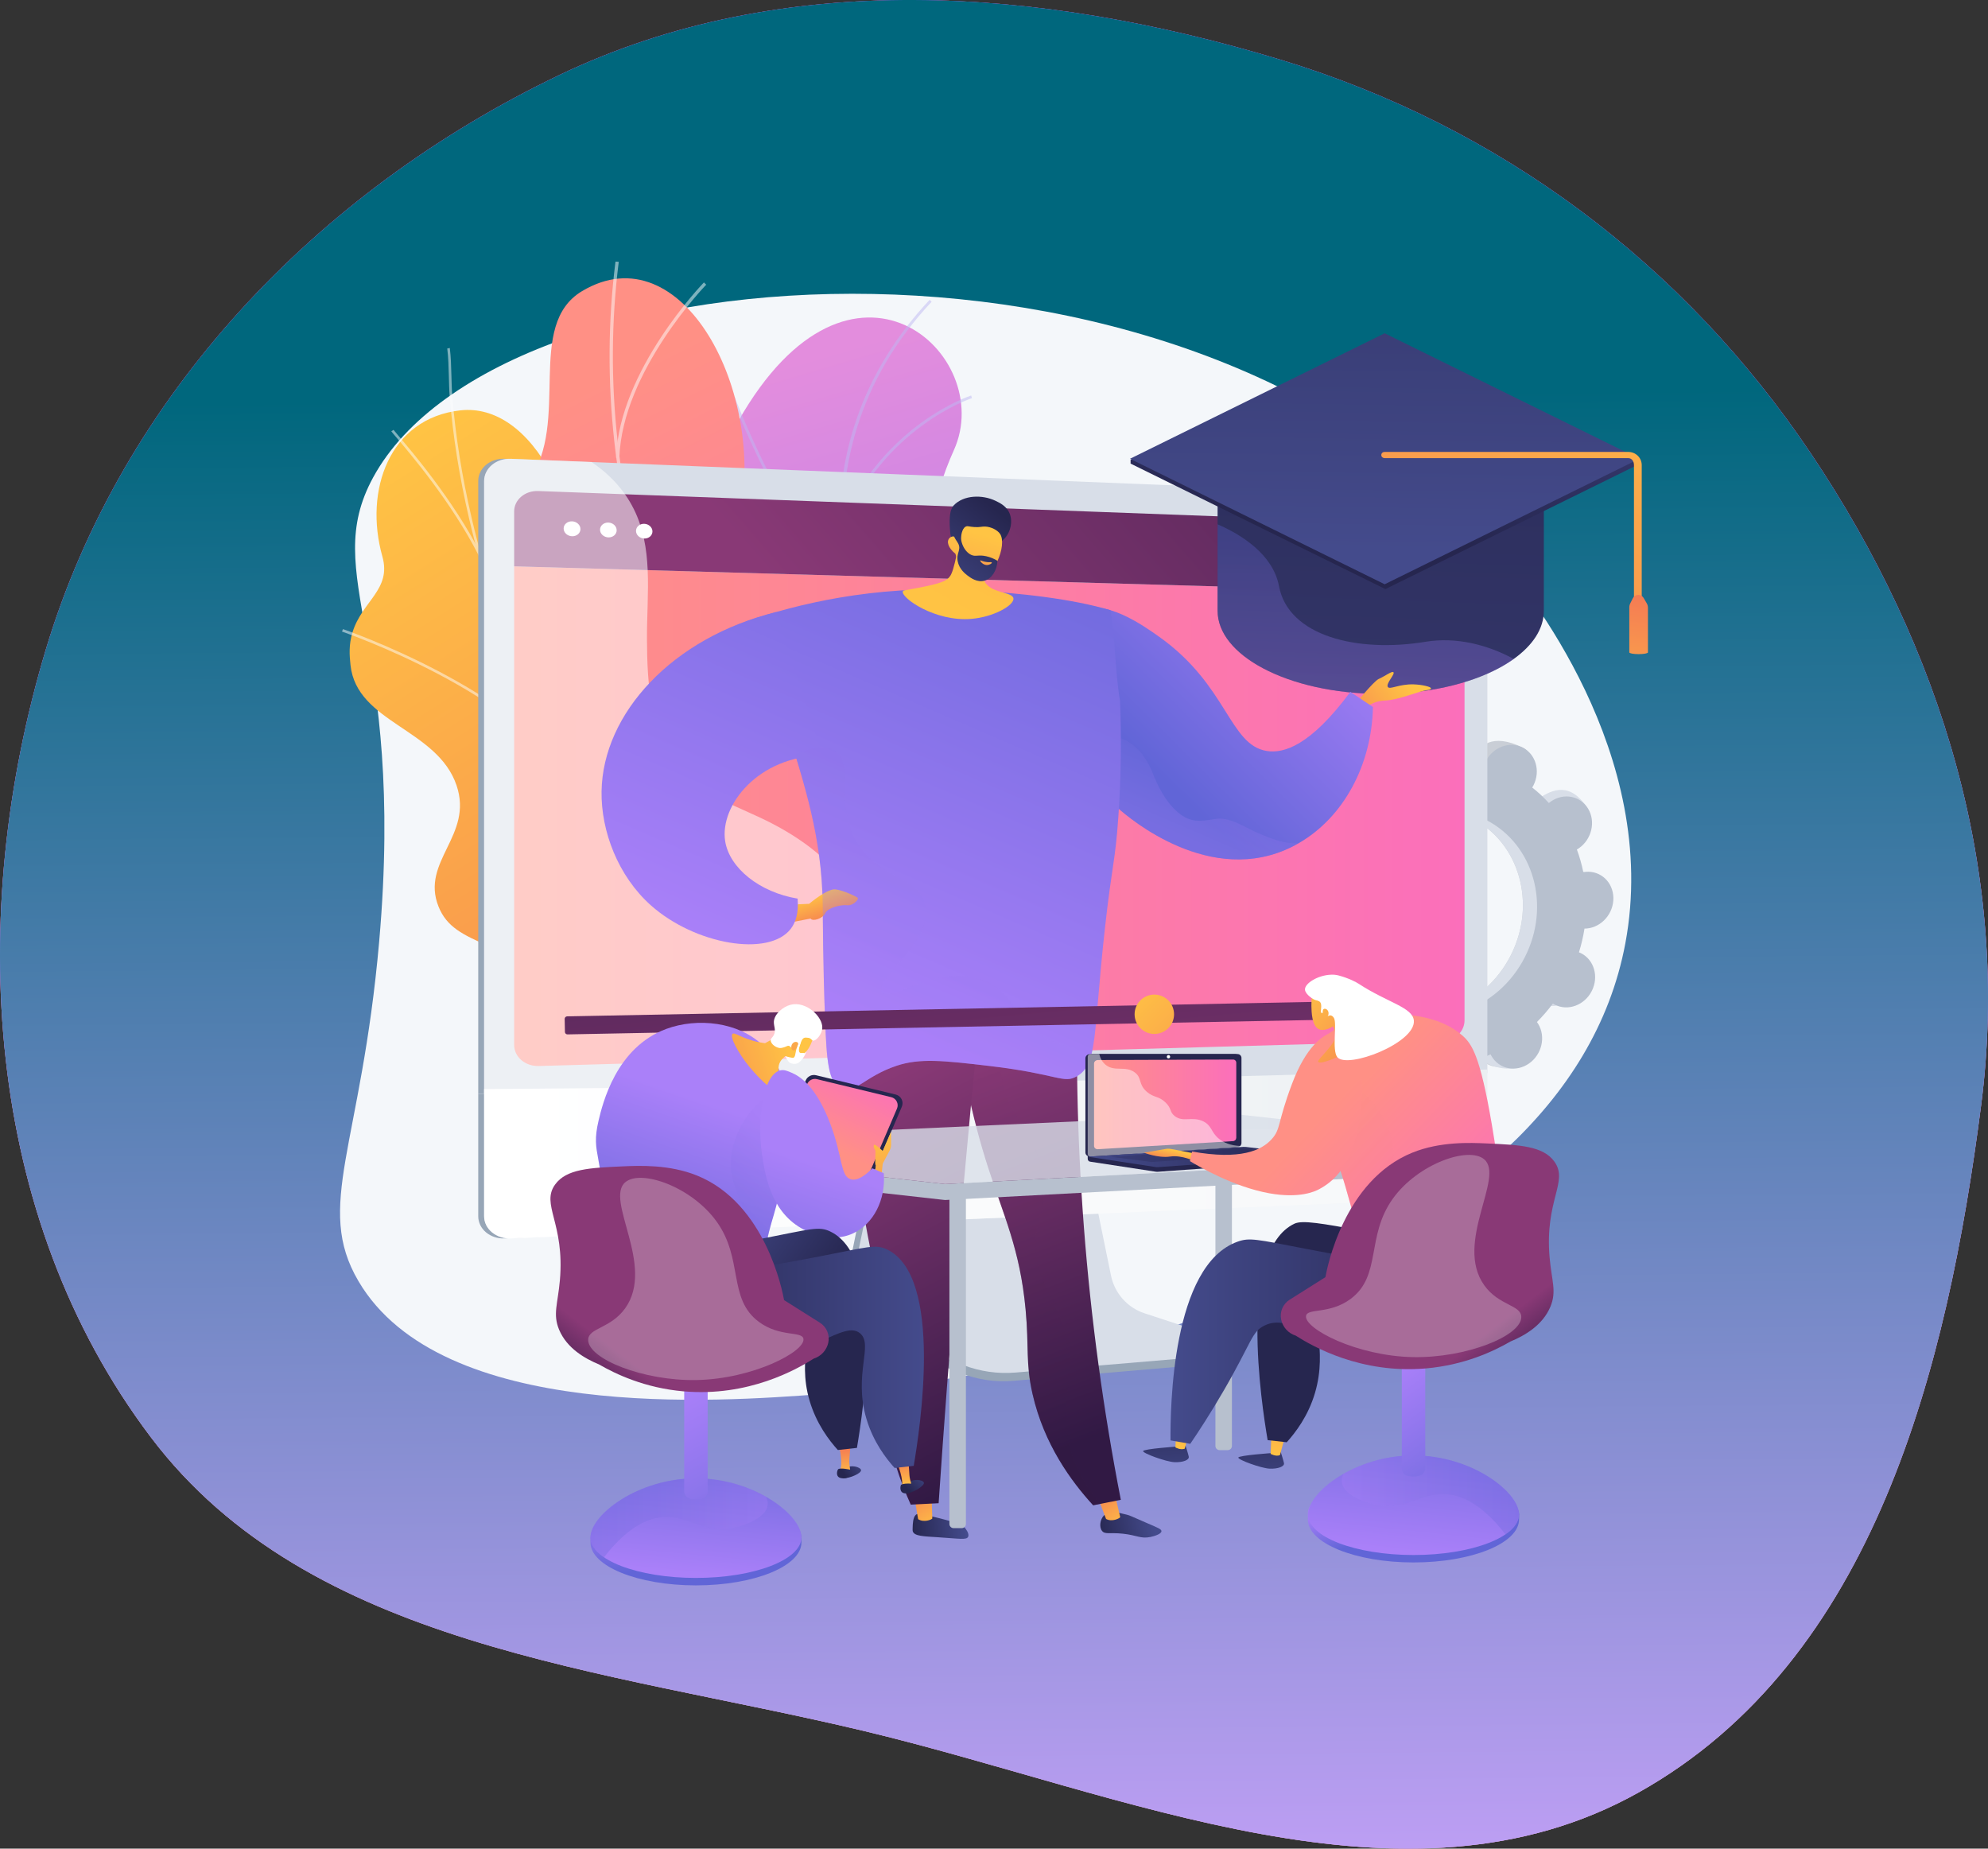 <svg width="228" height="212" viewBox="0 0 228 212" fill="none" xmlns="http://www.w3.org/2000/svg">
<rect x="0" y="0" width="228" height="212" fill="#333333" stroke="none"/>
<defs>
<linearGradient id="paint0_linear_1863_7228" x1="112.728" y1="45.293" x2="114.194" y2="211.998" gradientUnits="userSpaceOnUse">
<stop stop-color="#8344FF"/>
<stop offset="1" stop-color="#BC9EF3"/>
</linearGradient>
<linearGradient id="paint1_linear_1863_7228" x1="112.728" y1="45.293" x2="114.194" y2="211.998" gradientUnits="userSpaceOnUse">
<stop stop-color="#00677D"/>
<stop offset="1" stop-color="#BC9EF3"/>
</linearGradient>
<linearGradient id="paint2_linear_1863_7228" x1="94.649" y1="40.437" x2="120.303" y2="127.334" gradientUnits="userSpaceOnUse">
<stop stop-color="#E38DDD"/>
<stop offset="1" stop-color="#9571F6"/>
</linearGradient>
<linearGradient id="paint3_linear_1863_7228" x1="39.88" y1="52.688" x2="104.757" y2="155.583" gradientUnits="userSpaceOnUse">
<stop stop-color="#FFC444"/>
<stop offset="1" stop-color="#F36F56"/>
</linearGradient>
<linearGradient id="paint4_linear_1863_7228" x1="64.215" y1="45.93" x2="101.228" y2="119.447" gradientUnits="userSpaceOnUse">
<stop stop-color="#FF9085"/>
<stop offset="1" stop-color="#FB6FBB"/>
</linearGradient>
<linearGradient id="paint5_linear_1863_7228" x1="58.968" y1="93.599" x2="167.964" y2="93.599" gradientUnits="userSpaceOnUse">
<stop stop-color="#FF9085"/>
<stop offset="1" stop-color="#FB6FBB"/>
</linearGradient>
<linearGradient id="paint6_linear_1863_7228" x1="176.997" y1="8.028" x2="97.62" y2="76.86" gradientUnits="userSpaceOnUse">
<stop stop-color="#311944"/>
<stop offset="1" stop-color="#893976"/>
</linearGradient>
<linearGradient id="paint7_linear_1863_7228" x1="55.522" y1="132.336" x2="170.582" y2="132.336" gradientUnits="userSpaceOnUse">
<stop stop-color="white"/>
<stop offset="1" stop-color="#EBEFF2"/>
</linearGradient>
<linearGradient id="paint8_linear_1863_7228" x1="154.098" y1="178.433" x2="161.093" y2="-16.39" gradientUnits="userSpaceOnUse">
<stop stop-color="#444B8C"/>
<stop offset="0.85" stop-color="#26264F"/>
</linearGradient>
<linearGradient id="paint9_linear_1863_7228" x1="156.208" y1="79.519" x2="156.882" y2="60.745" gradientUnits="userSpaceOnUse">
<stop stop-color="#AA80F9"/>
<stop offset="1" stop-color="#6165D7"/>
</linearGradient>
<linearGradient id="paint10_linear_1863_7228" x1="161.652" y1="32.359" x2="157.793" y2="61.216" gradientUnits="userSpaceOnUse">
<stop stop-color="#444B8C"/>
<stop offset="1" stop-color="#26264F"/>
</linearGradient>
<linearGradient id="paint11_linear_1863_7228" x1="158.644" y1="63.104" x2="159.761" y2="-9.388" gradientUnits="userSpaceOnUse">
<stop stop-color="#444B8C"/>
<stop offset="1" stop-color="#26264F"/>
</linearGradient>
<linearGradient id="paint12_linear_1863_7228" x1="190.169" y1="33.007" x2="156.23" y2="92.178" gradientUnits="userSpaceOnUse">
<stop stop-color="#FFC444"/>
<stop offset="1" stop-color="#F36F56"/>
</linearGradient>
<linearGradient id="paint13_linear_1863_7228" x1="186.44" y1="86.113" x2="188.659" y2="65.322" gradientUnits="userSpaceOnUse">
<stop stop-color="#FFC444"/>
<stop offset="1" stop-color="#F36F56"/>
</linearGradient>
<linearGradient id="paint14_linear_1863_7228" x1="161.259" y1="78.014" x2="151.589" y2="85.485" gradientUnits="userSpaceOnUse">
<stop stop-color="#FFC444"/>
<stop offset="1" stop-color="#F36F56"/>
</linearGradient>
<linearGradient id="paint15_linear_1863_7228" x1="152.809" y1="67.166" x2="132.167" y2="88.003" gradientUnits="userSpaceOnUse">
<stop stop-color="#AA80F9"/>
<stop offset="1" stop-color="#6165D7"/>
</linearGradient>
<linearGradient id="paint16_linear_1863_7228" x1="135.235" y1="95.831" x2="139.209" y2="86.626" gradientUnits="userSpaceOnUse">
<stop stop-color="#AA80F9"/>
<stop offset="1" stop-color="#6165D7"/>
</linearGradient>
<linearGradient id="paint17_linear_1863_7228" x1="110.817" y1="175.44" x2="104.488" y2="176.011" gradientUnits="userSpaceOnUse">
<stop stop-color="#444B8C"/>
<stop offset="1" stop-color="#26264F"/>
</linearGradient>
<linearGradient id="paint18_linear_1863_7228" x1="107.422" y1="175.385" x2="104.132" y2="169.624" gradientUnits="userSpaceOnUse">
<stop stop-color="#FFC444"/>
<stop offset="1" stop-color="#F36F56"/>
</linearGradient>
<linearGradient id="paint19_linear_1863_7228" x1="132.265" y1="174.577" x2="125.657" y2="175.997" gradientUnits="userSpaceOnUse">
<stop stop-color="#444B8C"/>
<stop offset="1" stop-color="#26264F"/>
</linearGradient>
<linearGradient id="paint20_linear_1863_7228" x1="129.639" y1="175.073" x2="125.815" y2="169.475" gradientUnits="userSpaceOnUse">
<stop stop-color="#FFC444"/>
<stop offset="1" stop-color="#F36F56"/>
</linearGradient>
<linearGradient id="paint21_linear_1863_7228" x1="131.601" y1="162.523" x2="115.269" y2="119.568" gradientUnits="userSpaceOnUse">
<stop stop-color="#311944"/>
<stop offset="1" stop-color="#893976"/>
</linearGradient>
<linearGradient id="paint22_linear_1863_7228" x1="128.743" y1="163.59" x2="112.417" y2="120.649" gradientUnits="userSpaceOnUse">
<stop stop-color="#311944"/>
<stop offset="1" stop-color="#893976"/>
</linearGradient>
<linearGradient id="paint23_linear_1863_7228" x1="121.537" y1="164.52" x2="100.138" y2="124.012" gradientUnits="userSpaceOnUse">
<stop stop-color="#311944"/>
<stop offset="1" stop-color="#893976"/>
</linearGradient>
<linearGradient id="paint24_linear_1863_7228" x1="96.801" y1="116.003" x2="125.121" y2="50.411" gradientUnits="userSpaceOnUse">
<stop stop-color="#AA80F9"/>
<stop offset="1" stop-color="#6165D7"/>
</linearGradient>
<linearGradient id="paint25_linear_1863_7228" x1="106.298" y1="74.865" x2="115.552" y2="57.93" gradientUnits="userSpaceOnUse">
<stop stop-color="#FFC444"/>
<stop offset="0.46" stop-color="#FFC244"/>
<stop offset="0.63" stop-color="#FEBB46"/>
<stop offset="0.75" stop-color="#FCB048"/>
<stop offset="0.84" stop-color="#FA9F4C"/>
<stop offset="0.93" stop-color="#F78951"/>
<stop offset="1" stop-color="#F36F56"/>
</linearGradient>
<linearGradient id="paint26_linear_1863_7228" x1="105.11" y1="68.354" x2="113.668" y2="57.971" gradientUnits="userSpaceOnUse">
<stop stop-color="#444B8C"/>
<stop offset="1" stop-color="#26264F"/>
</linearGradient>
<linearGradient id="paint27_linear_1863_7228" x1="112.16" y1="61.149" x2="107.371" y2="78.903" gradientUnits="userSpaceOnUse">
<stop stop-color="#FFC444"/>
<stop offset="1" stop-color="#F36F56"/>
</linearGradient>
<linearGradient id="paint28_linear_1863_7228" x1="106.306" y1="69.463" x2="114.99" y2="58.927" gradientUnits="userSpaceOnUse">
<stop stop-color="#444B8C"/>
<stop offset="1" stop-color="#26264F"/>
</linearGradient>
<linearGradient id="paint29_linear_1863_7228" x1="113.247" y1="63.731" x2="112.303" y2="65.807" gradientUnits="userSpaceOnUse">
<stop stop-color="#FFC444"/>
<stop offset="1" stop-color="#F36F56"/>
</linearGradient>
<linearGradient id="paint30_linear_1863_7228" x1="93.76" y1="102.446" x2="95.073" y2="106.465" gradientUnits="userSpaceOnUse">
<stop stop-color="#FFC444"/>
<stop offset="1" stop-color="#F36F56"/>
</linearGradient>
<linearGradient id="paint31_linear_1863_7228" x1="75.85" y1="106.425" x2="103.934" y2="41.38" gradientUnits="userSpaceOnUse">
<stop stop-color="#AA80F9"/>
<stop offset="1" stop-color="#6165D7"/>
</linearGradient>
<linearGradient id="paint32_linear_1863_7228" x1="101.942" y1="118.218" x2="130.279" y2="52.587" gradientUnits="userSpaceOnUse">
<stop stop-color="#AA80F9"/>
<stop offset="1" stop-color="#6165D7"/>
</linearGradient>
<linearGradient id="paint33_linear_1863_7228" x1="107.935" y1="75.435" x2="114.291" y2="143.394" gradientUnits="userSpaceOnUse">
<stop stop-color="#311944"/>
<stop offset="1" stop-color="#893976"/>
</linearGradient>
<linearGradient id="paint34_linear_1863_7228" x1="129.106" y1="113.063" x2="148.838" y2="132.703" gradientUnits="userSpaceOnUse">
<stop stop-color="#FFC444"/>
<stop offset="1" stop-color="#F36F56"/>
</linearGradient>
<linearGradient id="paint35_linear_1863_7228" x1="99.405" y1="167.537" x2="96.898" y2="169.207" gradientUnits="userSpaceOnUse">
<stop stop-color="#444B8C"/>
<stop offset="1" stop-color="#26264F"/>
</linearGradient>
<linearGradient id="paint36_linear_1863_7228" x1="96.967" y1="169.455" x2="96.772" y2="165.54" gradientUnits="userSpaceOnUse">
<stop stop-color="#FFC444"/>
<stop offset="1" stop-color="#F36F56"/>
</linearGradient>
<linearGradient id="paint37_linear_1863_7228" x1="99.216" y1="167.255" x2="96.709" y2="168.924" gradientUnits="userSpaceOnUse">
<stop stop-color="#444B8C"/>
<stop offset="1" stop-color="#26264F"/>
</linearGradient>
<linearGradient id="paint38_linear_1863_7228" x1="106.44" y1="168.924" x2="104.193" y2="170.929" gradientUnits="userSpaceOnUse">
<stop stop-color="#444B8C"/>
<stop offset="1" stop-color="#26264F"/>
</linearGradient>
<linearGradient id="paint39_linear_1863_7228" x1="103.836" y1="170.602" x2="103.094" y2="166.766" gradientUnits="userSpaceOnUse">
<stop stop-color="#FFC444"/>
<stop offset="1" stop-color="#F36F56"/>
</linearGradient>
<linearGradient id="paint40_linear_1863_7228" x1="106.213" y1="168.671" x2="103.966" y2="170.675" gradientUnits="userSpaceOnUse">
<stop stop-color="#444B8C"/>
<stop offset="1" stop-color="#26264F"/>
</linearGradient>
<linearGradient id="paint41_linear_1863_7228" x1="95.199" y1="131.549" x2="99.612" y2="122.822" gradientUnits="userSpaceOnUse">
<stop stop-color="#FF9085"/>
<stop offset="1" stop-color="#FB6FBB"/>
</linearGradient>
<linearGradient id="paint42_linear_1863_7228" x1="100.752" y1="129.206" x2="103.89" y2="146.539" gradientUnits="userSpaceOnUse">
<stop stop-color="#FFC444"/>
<stop offset="1" stop-color="#F36F56"/>
</linearGradient>
<linearGradient id="paint43_linear_1863_7228" x1="82.912" y1="127.041" x2="75.663" y2="148.123" gradientUnits="userSpaceOnUse">
<stop stop-color="#AA80F9"/>
<stop offset="1" stop-color="#6165D7"/>
</linearGradient>
<linearGradient id="paint44_linear_1863_7228" x1="91.06" y1="120.582" x2="74.337" y2="126.093" gradientUnits="userSpaceOnUse">
<stop stop-color="#FFC444"/>
<stop offset="1" stop-color="#F36F56"/>
</linearGradient>
<linearGradient id="paint45_linear_1863_7228" x1="94.805" y1="116.111" x2="83.943" y2="127.477" gradientUnits="userSpaceOnUse">
<stop stop-color="#FFC444"/>
<stop offset="1" stop-color="#F36F56"/>
</linearGradient>
<linearGradient id="paint46_linear_1863_7228" x1="94.646" y1="132.513" x2="78.76" y2="147.719" gradientUnits="userSpaceOnUse">
<stop stop-color="#AA80F9"/>
<stop offset="1" stop-color="#6165D7"/>
</linearGradient>
<linearGradient id="paint47_linear_1863_7228" x1="93.647" y1="133.491" x2="86.137" y2="155.335" gradientUnits="userSpaceOnUse">
<stop stop-color="#AA80F9"/>
<stop offset="1" stop-color="#6165D7"/>
</linearGradient>
<linearGradient id="paint48_linear_1863_7228" x1="77.813" y1="144.269" x2="90.844" y2="153.6" gradientUnits="userSpaceOnUse">
<stop stop-color="#444B8C"/>
<stop offset="1" stop-color="#26264F"/>
</linearGradient>
<linearGradient id="paint49_linear_1863_7228" x1="105.963" y1="155.658" x2="73.641" y2="155.658" gradientUnits="userSpaceOnUse">
<stop stop-color="#444B8C"/>
<stop offset="1" stop-color="#26264F"/>
</linearGradient>
<linearGradient id="paint50_linear_1863_7228" x1="78.845" y1="170.559" x2="80.203" y2="179.099" gradientUnits="userSpaceOnUse">
<stop stop-color="#AA80F9"/>
<stop offset="1" stop-color="#6165D7"/>
</linearGradient>
<linearGradient id="paint51_linear_1863_7228" x1="79.412" y1="180.5" x2="81.04" y2="163.566" gradientUnits="userSpaceOnUse">
<stop stop-color="#AA80F9"/>
<stop offset="1" stop-color="#6165D7"/>
</linearGradient>
<linearGradient id="paint52_linear_1863_7228" x1="88.052" y1="174.06" x2="67.717" y2="174.06" gradientUnits="userSpaceOnUse">
<stop stop-color="#AA80F9"/>
<stop offset="1" stop-color="#6165D7"/>
</linearGradient>
<linearGradient id="paint53_linear_1863_7228" x1="77.336" y1="159.86" x2="90.572" y2="183.78" gradientUnits="userSpaceOnUse">
<stop stop-color="#AA80F9"/>
<stop offset="1" stop-color="#6165D7"/>
</linearGradient>
<linearGradient id="paint54_linear_1863_7228" x1="66.46" y1="161.83" x2="71.379" y2="155.406" gradientUnits="userSpaceOnUse">
<stop stop-color="#311944"/>
<stop offset="1" stop-color="#893976"/>
</linearGradient>
<linearGradient id="paint55_linear_1863_7228" x1="125.474" y1="126.648" x2="141.786" y2="126.648" gradientUnits="userSpaceOnUse">
<stop stop-color="#FF9085"/>
<stop offset="1" stop-color="#FB6FBB"/>
</linearGradient>
<linearGradient id="paint56_linear_1863_7228" x1="124.749" y1="132.683" x2="151.312" y2="132.683" gradientUnits="userSpaceOnUse">
<stop stop-color="#444B8C"/>
<stop offset="1" stop-color="#26264F"/>
</linearGradient>
<linearGradient id="paint57_linear_1863_7228" x1="144.138" y1="161.106" x2="145.007" y2="172.191" gradientUnits="userSpaceOnUse">
<stop stop-color="#26264F"/>
<stop offset="1" stop-color="#444B8C"/>
</linearGradient>
<linearGradient id="paint58_linear_1863_7228" x1="146.174" y1="167.232" x2="148.258" y2="154.136" gradientUnits="userSpaceOnUse">
<stop stop-color="#FFC444"/>
<stop offset="1" stop-color="#F36F56"/>
</linearGradient>
<linearGradient id="paint59_linear_1863_7228" x1="133.218" y1="160.364" x2="134.087" y2="171.45" gradientUnits="userSpaceOnUse">
<stop stop-color="#26264F"/>
<stop offset="1" stop-color="#444B8C"/>
</linearGradient>
<linearGradient id="paint60_linear_1863_7228" x1="135.254" y1="166.49" x2="137.338" y2="153.393" gradientUnits="userSpaceOnUse">
<stop stop-color="#FFC444"/>
<stop offset="1" stop-color="#F36F56"/>
</linearGradient>
<linearGradient id="paint61_linear_1863_7228" x1="165.869" y1="137.566" x2="160.899" y2="144.977" gradientUnits="userSpaceOnUse">
<stop stop-color="#444B8C"/>
<stop offset="1" stop-color="#26264F"/>
</linearGradient>
<linearGradient id="paint62_linear_1863_7228" x1="134.242" y1="153.86" x2="170.024" y2="153.86" gradientUnits="userSpaceOnUse">
<stop stop-color="#444B8C"/>
<stop offset="1" stop-color="#26264F"/>
</linearGradient>
<linearGradient id="paint63_linear_1863_7228" x1="153.376" y1="127.072" x2="169.266" y2="142.281" gradientUnits="userSpaceOnUse">
<stop stop-color="#FF9085"/>
<stop offset="1" stop-color="#FB6FBB"/>
</linearGradient>
<linearGradient id="paint64_linear_1863_7228" x1="134.331" y1="131.841" x2="133.97" y2="133.495" gradientUnits="userSpaceOnUse">
<stop stop-color="#FFC444"/>
<stop offset="1" stop-color="#F36F56"/>
</linearGradient>
<linearGradient id="paint65_linear_1863_7228" x1="149.017" y1="131.623" x2="164.903" y2="146.828" gradientUnits="userSpaceOnUse">
<stop stop-color="#FF9085"/>
<stop offset="1" stop-color="#FB6FBB"/>
</linearGradient>
<linearGradient id="paint66_linear_1863_7228" x1="149.733" y1="129.843" x2="167.755" y2="147.093" gradientUnits="userSpaceOnUse">
<stop stop-color="#FF9085"/>
<stop offset="1" stop-color="#FB6FBB"/>
</linearGradient>
<linearGradient id="paint67_linear_1863_7228" x1="148.183" y1="114.222" x2="160.713" y2="124.088" gradientUnits="userSpaceOnUse">
<stop stop-color="#FFC444"/>
<stop offset="1" stop-color="#F36F56"/>
</linearGradient>
<linearGradient id="paint68_linear_1863_7228" x1="148.499" y1="113.501" x2="162.489" y2="124.518" gradientUnits="userSpaceOnUse">
<stop stop-color="#FFC444"/>
<stop offset="1" stop-color="#F36F56"/>
</linearGradient>
<linearGradient id="paint69_linear_1863_7228" x1="159.988" y1="169.187" x2="162.139" y2="174.139" gradientUnits="userSpaceOnUse">
<stop stop-color="#AA80F9"/>
<stop offset="1" stop-color="#6165D7"/>
</linearGradient>
<linearGradient id="paint70_linear_1863_7228" x1="161.646" y1="178.021" x2="163.67" y2="159.136" gradientUnits="userSpaceOnUse">
<stop stop-color="#AA80F9"/>
<stop offset="1" stop-color="#6165D7"/>
</linearGradient>
<linearGradient id="paint71_linear_1863_7228" x1="153.88" y1="171.43" x2="174.215" y2="171.43" gradientUnits="userSpaceOnUse">
<stop stop-color="#AA80F9"/>
<stop offset="1" stop-color="#6165D7"/>
</linearGradient>
<linearGradient id="paint72_linear_1863_7228" x1="159.111" y1="157.611" x2="171.073" y2="174.11" gradientUnits="userSpaceOnUse">
<stop stop-color="#AA80F9"/>
<stop offset="1" stop-color="#6165D7"/>
</linearGradient>
<linearGradient id="paint73_linear_1863_7228" x1="175.473" y1="159.2" x2="170.554" y2="152.776" gradientUnits="userSpaceOnUse">
<stop stop-color="#311944"/>
<stop offset="1" stop-color="#893976"/>
</linearGradient>
<clipPath id="clip0_1863_7228">
<rect width="150" height="151.809" fill="white" transform="translate(39 30)"/>
</clipPath>
</defs>
<path d="M146.763 6.82C172.127 14.492 193.184 30.397 207.689 52.011C222.703 74.384 230.625 100.206 227.216 126.704C223.341 156.822 215.012 190.392 187.935 205.551C161.146 220.548 129.027 205.648 98.999 198.482C69.142 191.358 35.519 188.9 17.318 164.838C-1.918 139.407 -3.84 104.832 5.244 74.536C13.953 45.49 36.22 21.97 64.163 8.599C89.844 -3.689 119.428 -1.448 146.763 6.82Z" fill="#FFA07D"/>
<path d="M146.763 6.82C172.127 14.492 193.184 30.397 207.689 52.011C222.703 74.384 230.625 100.206 227.216 126.704C223.341 156.822 215.012 190.392 187.935 205.551C161.146 220.548 129.027 205.648 98.999 198.482C69.142 191.358 35.519 188.9 17.318 164.838C-1.918 139.407 -3.84 104.832 5.244 74.536C13.953 45.49 36.22 21.97 64.163 8.599C89.844 -3.689 119.428 -1.448 146.763 6.82Z" fill="url(#paint0_linear_1863_7228)"/>
<path d="M146.763 6.82C172.127 14.492 193.184 30.397 207.689 52.011C222.703 74.384 230.625 100.206 227.216 126.704C223.341 156.822 215.012 190.392 187.935 205.551C161.146 220.548 129.027 205.648 98.999 198.482C69.142 191.358 35.519 188.9 17.318 164.838C-1.918 139.407 -3.84 104.832 5.244 74.536C13.953 45.49 36.22 21.97 64.163 8.599C89.844 -3.689 119.428 -1.448 146.763 6.82Z" fill="url(#paint1_linear_1863_7228)"/>
<g clip-path="url(#clip0_1863_7228)">
<path d="M171.969 63.89C138.02 22.654 57.501 27.696 42.79 54.76C36.607 66.135 46.553 73.126 43.485 108C41.421 131.443 36.047 138.303 41.107 146.914C50.625 163.114 82.521 160.741 94.044 159.885C120.652 157.906 179.388 145.559 186.405 108.195C190.498 86.398 174.865 67.409 171.969 63.89Z" fill="#F4F7FA"/>
<path d="M176.697 115.032C178.207 115.797 180.102 115.095 180.933 113.464C181.764 111.833 181.212 109.892 179.702 109.128C179.624 109.088 179.544 109.054 179.464 109.025C179.742 108.134 179.954 107.225 180.098 106.303C180.184 106.303 180.271 106.303 180.359 106.294C182.081 106.139 183.448 104.562 183.412 102.767C183.376 100.973 181.951 99.643 180.229 99.796C180.139 99.804 180.05 99.818 179.962 99.834C179.784 98.95 179.538 98.081 179.225 97.235C179.304 97.189 179.383 97.141 179.46 97.087C180.933 96.058 181.405 94.025 180.512 92.548C179.62 91.071 177.702 90.707 176.23 91.737C176.154 91.789 176.084 91.847 176.013 91.905C175.428 91.26 174.79 90.664 174.105 90.126C174.153 90.046 174.2 89.966 174.244 89.881C175.073 88.251 176.158 86.47 174.636 85.729C171.117 84.015 169.607 85.482 168.777 87.113C168.735 87.197 168.698 87.283 168.662 87.37C167.821 87.135 166.963 86.972 166.095 86.881C166.1 86.79 166.104 86.699 166.102 86.607C166.066 84.813 166.6 83.842 164.871 83.809C161.101 83.736 159.83 85.368 159.866 87.162C159.866 87.256 159.876 87.347 159.885 87.439C159.016 87.686 158.168 88 157.347 88.378C157.308 88.298 157.267 88.219 157.22 88.141C156.328 86.664 154.411 86.301 152.938 87.331C151.466 88.361 150.994 90.393 151.886 91.871C151.932 91.946 151.982 92.017 152.033 92.087C151.373 92.747 150.762 93.454 150.205 94.203C150.131 94.157 150.058 94.113 149.979 94.073C148.47 93.308 146.574 94.01 145.744 95.641C144.914 97.271 145.465 99.213 146.974 99.978C147.052 100.017 147.132 100.05 147.212 100.081C146.935 100.971 146.723 101.881 146.579 102.802C146.492 102.802 146.405 102.802 146.317 102.811C144.595 102.966 143.228 104.543 143.264 106.337C143.3 108.132 144.726 109.462 146.448 109.309C146.538 109.301 146.626 109.287 146.714 109.272C146.893 110.155 147.139 111.024 147.451 111.87C147.372 111.916 147.293 111.964 147.216 112.018C145.743 113.047 145.272 115.08 146.164 116.557C147.057 118.034 150.011 118.719 151.484 117.69C151.56 117.638 150.594 117.256 150.664 117.199C151.25 117.844 151.888 118.439 152.573 118.978C152.525 119.057 152.477 119.138 152.435 119.222C151.604 120.853 152.156 122.794 153.665 123.559C155.175 124.323 157.07 123.622 157.9 121.991C157.944 121.907 157.98 121.821 158.017 121.734C158.857 121.968 159.716 122.132 160.584 122.223C160.578 122.313 160.574 122.404 160.576 122.496C160.612 124.29 162.037 125.621 163.759 125.468C165.482 125.315 166.848 123.736 166.812 121.942C166.812 121.848 166.802 121.756 166.793 121.665C167.662 121.417 168.511 121.103 169.332 120.725C169.371 120.806 169.412 120.885 169.458 120.962C170.35 122.439 172.268 122.802 173.74 121.773C175.213 120.743 175.685 118.71 174.792 117.233C174.747 117.157 174.697 117.086 174.646 117.017C175.306 116.357 175.917 115.65 176.474 114.9C176.545 114.949 176.619 114.993 176.697 115.032ZM157.88 115.271C152.4 112.494 150.399 105.445 153.413 99.525C156.426 93.606 163.311 91.056 168.791 93.832C174.272 96.608 176.272 103.657 173.259 109.577C170.245 115.498 163.361 118.046 157.88 115.271Z" fill="#C9CED6"/>
<path d="M180.359 106.292C182.082 106.138 183.448 104.56 183.412 102.766C183.376 100.972 181.951 99.641 180.229 99.794C180.139 99.802 180.05 99.817 179.963 99.832C179.784 98.948 179.538 98.08 179.225 97.234C179.304 97.187 179.383 97.14 179.46 97.085C180.934 96.056 182.756 93.567 181.717 92.19C179.744 89.574 177.702 90.706 176.229 91.736C176.153 91.787 176.083 91.845 176.013 91.903C175.428 91.258 174.789 90.663 174.104 90.124C174.152 90.044 174.2 89.964 174.243 89.88C174.457 89.467 174.585 89.014 174.618 88.551C174.651 88.087 174.589 87.621 174.436 87.182C173.013 89.681 171.611 92.191 170.23 94.713C174.602 97.909 175.994 104.207 173.261 109.577C170.946 114.128 166.342 116.68 161.847 116.363C161.646 116.882 161.45 117.403 161.235 117.917C160.652 119.311 159.99 120.676 159.326 122.04C159.743 122.119 160.161 122.18 160.581 122.224C160.576 122.315 160.572 122.406 160.574 122.497C160.61 124.292 161.702 125.816 164.823 125.651C166.549 125.56 166.846 123.737 166.81 121.945C166.81 121.852 166.8 121.759 166.791 121.669C167.66 121.421 168.508 121.107 169.329 120.729C169.368 120.809 169.409 120.889 169.456 120.966C170.348 122.443 173.443 123.071 174.917 122.041C176.39 121.011 175.683 118.714 174.791 117.237C174.745 117.161 174.695 117.09 174.644 117.021C175.305 116.361 175.916 115.653 176.473 114.904C176.546 114.95 176.62 114.995 176.698 115.034C178.207 115.799 180.103 115.097 180.934 113.466C181.764 111.835 181.212 109.894 179.703 109.13C179.625 109.09 179.545 109.057 179.465 109.027C179.743 108.136 179.954 107.227 180.098 106.305C180.184 106.302 180.271 106.302 180.359 106.292Z" fill="#D8DEE8"/>
<path d="M178.321 115.216C179.83 115.981 181.726 115.279 182.557 113.648C183.387 112.018 182.836 110.076 181.326 109.312C181.248 109.272 181.168 109.239 181.088 109.209C181.365 108.319 181.577 107.409 181.722 106.488C181.808 106.488 181.895 106.488 181.983 106.478C183.706 106.324 185.072 104.746 185.036 102.952C185 101.158 183.575 99.827 181.853 99.981C181.762 99.989 181.674 100.003 181.587 100.018C181.408 99.135 181.161 98.266 180.849 97.42C180.928 97.374 181.007 97.326 181.084 97.272C182.558 96.243 183.029 94.21 182.136 92.732C181.243 91.254 179.326 90.892 177.854 91.922C177.778 91.974 177.707 92.032 177.637 92.089C177.052 91.444 176.413 90.849 175.728 90.311C175.777 90.231 175.824 90.15 175.867 90.066C176.697 88.435 176.146 86.494 174.636 85.729C173.127 84.964 171.231 85.667 170.401 87.297C170.358 87.382 170.321 87.467 170.285 87.555C169.444 87.32 168.586 87.157 167.718 87.066C167.723 86.975 167.727 86.885 167.725 86.793C167.689 84.998 166.264 83.668 164.542 83.821C162.82 83.975 161.453 85.553 161.489 87.347C161.489 87.441 161.499 87.533 161.508 87.624C160.639 87.871 159.791 88.185 158.97 88.563C158.931 88.483 158.89 88.403 158.844 88.326C157.951 86.849 156.034 86.486 154.561 87.516C153.089 88.546 152.617 90.578 153.509 92.056C153.555 92.132 153.605 92.202 153.656 92.272C152.995 92.932 152.384 93.639 151.828 94.388C151.755 94.342 151.681 94.298 151.602 94.258C150.093 93.493 148.197 94.195 147.366 95.826C146.536 97.457 147.088 99.398 148.597 100.163C148.675 100.202 148.755 100.236 148.835 100.266C148.558 101.156 148.346 102.066 148.202 102.987C148.115 102.987 148.028 102.987 147.94 102.996C146.218 103.151 144.851 104.728 144.887 106.523C144.924 108.317 146.349 109.647 148.071 109.495C148.161 109.486 148.249 109.472 148.337 109.456C148.515 110.34 148.762 111.209 149.074 112.055C148.995 112.101 148.916 112.149 148.839 112.203C147.366 113.232 146.895 115.265 147.787 116.743C148.679 118.22 150.597 118.583 152.069 117.553C152.145 117.502 152.216 117.443 152.286 117.385C152.872 118.031 153.51 118.626 154.195 119.165C154.147 119.244 154.099 119.325 154.056 119.409C153.227 121.039 153.778 122.981 155.287 123.746C156.796 124.51 158.692 123.808 159.522 122.178C159.565 122.093 159.602 122.007 159.638 121.92C160.479 122.155 161.338 122.319 162.206 122.409C162.2 122.5 162.196 122.591 162.198 122.683C162.234 124.477 163.659 125.808 165.381 125.655C167.104 125.502 168.47 123.923 168.434 122.128C168.434 122.035 168.424 121.943 168.415 121.852C169.284 121.604 170.133 121.29 170.953 120.912C170.992 120.992 171.033 121.072 171.08 121.149C171.972 122.626 173.89 122.989 175.362 121.959C176.835 120.929 177.306 118.897 176.414 117.42C176.368 117.344 176.318 117.273 176.268 117.203C176.928 116.543 177.539 115.836 178.096 115.087C178.169 115.132 178.243 115.177 178.321 115.216ZM159.504 115.454C154.024 112.678 152.023 105.629 155.037 99.709C158.051 93.789 164.935 91.241 170.415 94.016C175.895 96.792 177.896 103.842 174.883 109.762C171.87 115.682 164.985 118.23 159.504 115.454Z" fill="#B7C0CE"/>
<path d="M124.563 127.318L136.83 118.465C136.83 118.465 134.588 110.522 128.369 108.26C115.682 103.647 120.618 92.884 122.01 88.068C124.108 80.804 122.703 74.389 114.594 75.421C105.42 76.588 104.311 62.875 109.395 51.632C114.369 40.63 97.635 25.459 84.676 48.286C76.937 61.918 87.621 72.849 91.701 79.648C95.782 86.447 86.629 93.857 95.558 99.316C103.185 103.98 112.011 105.025 111.294 112.531C110.578 120.036 113.893 125.486 124.563 127.318Z" fill="url(#paint2_linear_1863_7228)"/>
<g style="mix-blend-mode:soft-light" opacity="0.5">
<path d="M130.695 124.625L130.915 124.395C130.772 124.258 116.503 110.538 106.467 92.682C97.222 76.231 89.784 52.801 106.85 34.603L106.616 34.385C99.019 42.486 95.563 52.279 96.342 63.491C96.965 72.447 100.279 82.324 106.192 92.843C116.252 110.738 130.552 124.486 130.695 124.625Z" fill="#BEB8F2"/>
<path d="M96.872 68.162L97.105 67.944C89.854 60.18 84.326 45.709 84.271 45.563L83.972 45.676C84.027 45.82 89.578 60.351 96.872 68.162Z" fill="#BEB8F2"/>
<path d="M96.557 60.676C101.347 48.967 111.376 45.691 111.477 45.659L111.381 45.355C111.277 45.387 101.109 48.703 96.264 60.555L96.557 60.676Z" fill="#BEB8F2"/>
<path d="M113.669 103.997C107.736 89.728 122.174 74.759 122.327 74.625L122.132 74.373C121.97 74.49 107.386 89.723 113.374 104.119L113.669 103.997Z" fill="#BEB8F2"/>
<path d="M109.845 98.894L110.06 98.658C102.76 92.014 90.355 92.768 90.231 92.777L90.252 93.095C90.375 93.086 102.647 92.342 109.845 98.894Z" fill="#BEB8F2"/>
<path d="M128.718 122.184C125.655 117.174 129.718 108.525 129.759 108.438L129.471 108.301C129.299 108.662 125.292 117.193 128.446 122.353L128.718 122.184Z" fill="#BEB8F2"/>
<path d="M125.296 118.981L125.519 118.753C122.198 115.505 113.589 115.427 110.76 115.402C110.36 115.399 110.015 115.395 109.953 115.383L109.885 115.692C109.971 115.711 110.201 115.714 110.757 115.719C113.554 115.746 122.067 115.824 125.296 118.981Z" fill="#BEB8F2"/>
</g>
<path d="M98.857 118.236C103.504 118.75 105.899 122.592 107.196 125.642C106.946 126.015 106.898 126.293 106.731 126.723C105.22 130.607 103.745 131.942 101.649 135.535C101.198 136.307 99.182 138.177 98.309 138.887L96.658 140.186C96.658 140.186 86.189 137.702 86.943 131.639C87.696 125.575 78.051 121.958 73.179 119.413C70.187 117.85 69.321 116.179 68.314 115.429C57.655 107.486 52.169 108.663 50.291 103.957C48.221 98.761 54.316 95.841 52.362 90.071C50.156 83.555 40.904 82.903 40.199 76.271C40.078 75.134 39.984 73.963 40.432 72.504C41.539 68.906 44.921 67.615 43.855 63.825C41.712 56.212 44.687 47.954 52.808 47.059C60.822 46.177 67.706 57.801 67.457 75.677C68.733 88.41 70.718 89.856 76.211 92.405C80.058 94.19 91.675 96.489 91.931 103.876C92.186 111.263 93.547 117.647 98.857 118.236Z" fill="url(#paint3_linear_1863_7228)"/>
<g style="mix-blend-mode:soft-light" opacity="0.5">
<path d="M102.994 133.826L102.794 134.058C101.497 132.969 100.204 131.852 98.952 130.74C89.677 122.508 81.569 113.645 74.861 104.397C69.178 96.562 64.416 88.342 60.708 79.965C57.727 73.228 55.407 66.354 53.814 59.531C52.694 54.736 51.943 50.017 51.58 45.505C51.516 44.719 51.496 43.909 51.477 43.123C51.45 42.078 51.425 40.997 51.294 39.967L51.587 39.908C51.718 40.953 51.745 42.041 51.772 43.093C51.791 43.873 51.812 44.681 51.875 45.46C52.236 49.958 52.986 54.663 54.103 59.445C55.691 66.249 58.006 73.106 60.981 79.827C64.681 88.187 69.433 96.391 75.106 104.211C81.802 113.443 89.894 122.291 99.157 130.512C100.408 131.625 101.698 132.738 102.994 133.826Z" fill="#FCFDFE"/>
<path d="M65.928 89.799L65.67 89.964C59.447 79.409 39.424 72.496 39.222 72.427L39.336 72.146C39.538 72.215 59.655 79.16 65.928 89.799Z" fill="#FCFDFE"/>
<path d="M86.045 117.594L85.806 117.786C80.698 111.175 84.474 94.68 84.512 94.514L84.8 94.56C84.762 94.725 81.017 111.089 86.045 117.594Z" fill="#FCFDFE"/>
<path d="M89.287 121.07L89.081 121.298C84.989 117.7 77.314 115.137 67.471 114.079C66.975 114.028 66.975 114.028 66.935 113.991L67.136 113.76L67.036 113.875L67.087 113.734C67.12 113.741 67.307 113.761 67.523 113.786C77.426 114.848 85.154 117.436 89.287 121.07Z" fill="#FCFDFE"/>
<path d="M100.659 131.801L100.401 131.967C97.317 126.788 100.715 117.935 100.749 117.846L101.027 117.934C100.99 118.023 97.646 126.741 100.659 131.801Z" fill="#FCFDFE"/>
<path d="M102.754 134.221C98.11 132.638 92.758 132.377 86.39 133.422L86.364 133.13C92.781 132.077 98.179 132.342 102.868 133.94L102.754 134.221Z" fill="#FCFDFE"/>
<path d="M55.109 63.442L54.843 63.593C51.725 57.508 46.981 51.945 45.422 50.117C45.045 49.675 44.912 49.519 44.876 49.456L45.134 49.295C45.162 49.342 45.377 49.596 45.65 49.916C47.215 51.748 51.976 57.327 55.109 63.442Z" fill="#FCFDFE"/>
<path d="M58.65 74.204L58.358 74.273C57.316 67.825 65.13 56.549 65.463 56.072L65.701 56.226C65.62 56.344 57.627 67.876 58.65 74.204Z" fill="#FCFDFE"/>
</g>
<path d="M114.839 110.539C114.346 111.14 111.455 108.261 105.943 107.456C104.566 107.255 97.131 105.639 93.922 110.364L92.053 113.116C89.433 112.601 87.06 111.633 88.04 108.281C89.561 103.074 82.169 98.445 78.765 98.061C74.551 97.587 64.775 96.277 67.001 88.198C68.859 81.472 71.396 77.438 64.651 72.8C57.906 68.162 56.054 61.523 60.644 55.136C65.474 48.417 60.188 37.303 66.76 33.383C78.21 26.552 87.946 44.93 84.787 59.763C81.628 74.595 90.179 70.171 96.11 73.315C96.895 73.789 97.621 74.354 98.272 74.998C103.357 80.042 100.5 86.847 102.578 94.295C105.414 104.449 115.67 109.528 114.839 110.539Z" fill="url(#paint4_linear_1863_7228)"/>
<g style="mix-blend-mode:soft-light" opacity="0.5">
<path d="M96.906 104.191L96.639 104.476C77.106 85.947 67.125 57.41 70.589 29.998L70.964 30.025C67.514 57.323 77.454 85.743 96.906 104.191Z" fill="#FCFDFE"/>
<path d="M87.167 93.12L86.96 93.449C77.923 87.926 65.751 91.716 65.629 91.755L65.534 91.392C65.655 91.353 77.987 87.51 87.167 93.12Z" fill="#FCFDFE"/>
<path d="M93.411 100.681L93.078 100.879C87.898 91.399 97.79 73.283 97.891 73.101L98.218 73.272C98.119 73.452 88.329 91.381 93.411 100.681Z" fill="#FCFDFE"/>
<path d="M74.995 69.467L74.678 69.693C69.927 62.59 56.782 60.874 56.65 60.858L56.717 60.48C56.851 60.496 70.156 62.234 74.995 69.467Z" fill="#FCFDFE"/>
<path d="M71.032 52.483L70.655 52.492C70.995 42.459 80.635 32.488 80.732 32.39L80.993 32.648C80.897 32.747 71.367 42.607 71.032 52.483Z" fill="#FCFDFE"/>
</g>
<path d="M169.782 123.058V59.472C169.782 58.168 168.699 58.018 167.378 57.965L57.881 52.612C56.215 52.545 54.848 53.693 54.848 55.165V125.437L169.782 123.058Z" fill="#97A6B7"/>
<path d="M54.848 125.439V139.473C54.848 140.944 56.215 142.09 57.881 142.019L166.89 136.463C168.209 136.408 169.782 136.232 169.782 134.928V122.65L54.848 125.439Z" fill="#97A6B7"/>
<path d="M131.038 151.476C130.065 151.15 129.196 150.575 128.517 149.806C127.838 149.038 127.375 148.105 127.174 147.101L124.302 132.92L99.733 133.787L96.71 148.559C96.287 150.628 97.981 152.703 99.934 153.466L110.211 157.48C112.121 158.226 114.177 158.524 116.221 158.35L137.942 156.497C138.251 156.469 138.542 156.335 138.764 156.118C138.986 155.901 139.126 155.614 139.16 155.306C139.234 154.666 139.676 153.949 139.073 153.749L131.038 151.476Z" fill="#97A6B7"/>
<path d="M131.282 150.613C130.313 150.296 129.446 149.73 128.768 148.97C128.09 148.211 127.625 147.286 127.421 146.29L124.554 132.289L100.584 133.149L97.562 147.735C97.357 148.725 97.511 149.754 97.995 150.641C98.48 151.528 99.264 152.215 100.208 152.58L110.476 156.543C112.385 157.28 114.438 157.573 116.479 157.401L138.18 155.57C138.488 155.544 138.777 155.413 138.999 155.198C139.22 154.984 139.361 154.7 139.397 154.394C139.432 154.088 139.361 153.78 139.195 153.52C139.029 153.261 138.778 153.067 138.485 152.97L131.282 150.613Z" fill="#D8DEE8"/>
<path d="M170.582 59.471V123.059L102.785 124.462L55.522 125.44V55.166C55.522 53.697 56.918 52.547 58.585 52.614L67.835 52.984L168.144 57.006C169.465 57.059 170.582 58.168 170.582 59.471Z" fill="#D8DEE8"/>
<path d="M58.968 64.946V119.838C58.968 121.208 60.237 122.294 61.785 122.249L165.711 119.301C166.949 119.266 167.964 118.237 167.964 117.015V68.059L58.968 64.946Z" fill="url(#paint5_linear_1863_7228)"/>
<path d="M167.964 68.059V62.44C167.964 61.242 166.972 60.227 165.758 60.181L61.727 56.31C60.212 56.253 58.968 57.305 58.968 58.647V64.946L167.964 68.059Z" fill="url(#paint6_linear_1863_7228)"/>
<path d="M66.572 60.673C66.572 61.144 66.141 61.513 65.609 61.496C65.077 61.479 64.643 61.085 64.643 60.61C64.643 60.135 65.075 59.768 65.609 59.786C66.142 59.804 66.572 60.201 66.572 60.673Z" fill="white"/>
<path d="M70.724 60.809C70.724 61.278 70.298 61.644 69.772 61.627C69.247 61.611 68.817 61.216 68.817 60.746C68.817 60.277 69.246 59.909 69.772 59.927C70.299 59.944 70.724 60.339 70.724 60.809Z" fill="white"/>
<path d="M74.828 60.943C74.828 61.409 74.407 61.774 73.887 61.758C73.368 61.741 72.943 61.349 72.943 60.883C72.943 60.416 73.366 60.051 73.887 60.069C74.408 60.086 74.828 60.477 74.828 60.943Z" fill="white"/>
<path d="M170.582 122.65V134.929C170.582 136.233 169.472 137.345 168.151 137.4L164.164 137.568L58.593 142.018C56.926 142.089 55.522 140.943 55.522 139.472V124.897L102.644 124.478L170.582 122.65Z" fill="url(#paint7_linear_1863_7228)"/>
<g style="mix-blend-mode:soft-light" opacity="0.54">
<path d="M164.148 137.569L58.587 142.019C56.92 142.09 55.524 140.944 55.524 139.472V55.166C55.524 53.697 56.92 52.547 58.587 52.614L67.838 52.984C69.257 53.933 70.527 55.104 71.542 56.496C71.588 56.558 71.635 56.62 71.676 56.681C72.429 57.748 73.017 58.923 73.42 60.164C73.592 60.686 73.735 61.217 73.848 61.755C74.106 62.942 74.229 64.155 74.282 65.384C74.394 67.982 74.189 70.648 74.2 73.275C74.222 78.598 74.556 83.918 78.096 88.204C80.718 91.379 84.989 92.584 88.533 94.43C92.67 96.584 96.299 99.442 98.401 103.687C100.981 108.896 98.556 114.554 100.207 119.935C100.333 120.348 100.483 120.753 100.657 121.148C101.161 122.289 101.83 123.35 102.643 124.297C102.688 124.353 102.735 124.408 102.784 124.462C105.939 128.079 110.987 130.338 115.366 131.432C124.35 133.674 133.667 129.789 142.586 129.484C149.011 129.265 157.897 130.711 162.623 135.532C163.213 136.146 163.726 136.83 164.148 137.569Z" fill="white"/>
</g>
<path d="M177.061 50.938V70.038C177.061 72.102 175.789 74.012 173.6 75.573C173.051 75.963 172.477 76.317 171.882 76.632C168.477 78.445 163.679 79.573 158.364 79.573C153.05 79.573 148.252 78.445 144.844 76.632C141.62 74.92 139.642 72.597 139.642 70.038V50.938H177.061Z" fill="url(#paint8_linear_1863_7228)"/>
<path style="mix-blend-mode:multiply" opacity="0.3" d="M173.615 75.574C173.064 75.964 172.487 76.318 171.89 76.633C168.485 78.445 163.686 79.574 158.369 79.574C153.052 79.574 148.254 78.445 144.846 76.633C141.623 74.921 139.643 72.599 139.643 70.039V60.127C142.316 61.284 145.996 63.551 146.685 67.215C147.764 72.947 155.662 74.888 163.513 73.594C166.972 73.023 170.594 73.92 173.615 75.574Z" fill="url(#paint9_linear_1863_7228)"/>
<path d="M186.89 52.715L158.806 38.879L130.723 52.715H129.665V53.165L158.887 67.556L188.108 53.165V52.715H186.89Z" fill="url(#paint10_linear_1863_7228)"/>
<path d="M158.806 38.22L129.597 52.611L158.806 67.002L188.016 52.611L158.806 38.22Z" fill="url(#paint11_linear_1863_7228)"/>
<path d="M187.842 72.589C187.628 72.589 187.396 72.415 187.396 72.201V53.339C187.396 52.912 187.162 52.537 186.734 52.537H158.807C158.593 52.537 158.419 52.395 158.419 52.181C158.419 51.968 158.593 51.825 158.807 51.825H186.734C187.59 51.825 188.287 52.485 188.287 53.339V72.203C188.287 72.417 188.056 72.589 187.842 72.589Z" fill="url(#paint12_linear_1863_7228)"/>
<path d="M188.848 69.162L188.506 68.576C188.444 68.467 188.353 68.377 188.243 68.314C188.133 68.252 188.009 68.22 187.883 68.222C187.757 68.224 187.634 68.26 187.526 68.326C187.418 68.391 187.331 68.485 187.271 68.596L186.965 69.206C186.892 69.354 186.857 69.518 186.862 69.684V74.815C186.862 74.925 187.342 75.015 187.931 75.015C188.52 75.015 189 74.925 189 74.815V69.668C188.994 69.489 188.941 69.315 188.848 69.162Z" fill="url(#paint13_linear_1863_7228)"/>
<path d="M156.24 81.513C156.24 81.513 157.135 80.408 158.811 80.339C160.487 80.27 162.767 79.227 163.745 79.128C163.981 79.104 164.098 79.033 164.118 78.945C164.159 78.762 163.073 78.508 162.11 78.482C160.4 78.44 159.401 79.124 159.169 78.78C158.911 78.396 160.015 77.328 159.813 77.094C159.658 76.912 158.905 77.506 158.1 77.875C157.529 78.135 155.293 80.898 155.293 80.898L156.24 81.513Z" fill="url(#paint14_linear_1863_7228)"/>
<path d="M157.461 81.078C157.324 87.71 154.101 93.734 148.94 96.7C148.726 96.823 148.509 96.94 148.288 97.054C138.858 101.856 129.409 93.729 128.272 92.718C127.978 92.458 126.569 91.174 125.103 89.04C123.448 86.642 121.719 83.168 121.42 78.883C121.299 77.129 120.928 71.78 123.706 70.16C126.567 68.491 131.12 71.728 132.97 73.043C140.791 78.602 140.979 85.427 145.28 86.12C147.208 86.429 150.27 85.558 154.871 79.342L157.461 81.078Z" fill="url(#paint15_linear_1863_7228)"/>
<path style="mix-blend-mode:multiply" opacity="0.3" d="M148.939 96.7C148.726 96.823 148.508 96.94 148.287 97.054C138.857 101.856 129.409 93.729 128.271 92.718C127.977 92.458 126.569 91.174 125.103 89.04C125.559 86.981 126.179 84.247 126.179 84.247C126.179 84.247 130.226 83.745 132.146 88.53C132.839 90.259 133.677 91.943 135.095 93.156C136.525 94.381 137.632 94.194 139.435 93.914C141.095 93.656 142.828 94.919 144.265 95.527C145.753 96.156 147.297 96.805 148.939 96.7Z" fill="url(#paint16_linear_1863_7228)"/>
<path d="M105.031 173.72C104.703 174.025 104.682 174.755 104.67 175.232C104.664 175.445 104.661 175.551 104.689 175.626C104.888 176.165 105.916 176.181 107.534 176.286C110.092 176.451 110.86 176.627 111.036 176.228C111.201 175.853 110.714 175.271 110.66 175.207C110.366 174.862 110.023 174.746 109.361 174.552C108.138 174.192 107.315 174.002 107.066 173.945C105.508 173.584 105.248 173.522 105.031 173.72Z" fill="url(#paint17_linear_1863_7228)"/>
<path d="M106.824 171.124L106.924 174.134C106.844 174.273 105.961 174.639 105.296 174.215L104.794 171.226L106.824 171.124Z" fill="url(#paint18_linear_1863_7228)"/>
<path d="M126.619 173.776C126.177 174.218 126.037 175.085 126.377 175.543C126.718 176.001 127.265 175.718 128.784 175.882C130.411 176.058 130.816 176.487 131.942 176.258C132.396 176.165 133.203 175.917 133.205 175.589C133.205 175.357 132.81 175.207 131.489 174.639C129.615 173.834 129.625 173.799 129.223 173.699C128.213 173.444 127.201 173.192 126.619 173.776Z" fill="url(#paint19_linear_1863_7228)"/>
<path d="M127.805 171.119L128.476 173.982C128.406 174.127 127.547 174.564 126.853 174.192L125.78 171.382L127.805 171.119Z" fill="url(#paint20_linear_1863_7228)"/>
<path d="M123.722 109.287C122.899 130.306 124.518 151.349 128.546 171.997L125.373 172.623C122.861 169.882 119.736 165.633 118.422 159.868C117.607 156.29 118.032 154.515 117.623 150.159C116.972 143.225 115.119 139.483 113.3 133.801C111.665 128.698 109.807 121.25 109.113 111.424L123.722 109.287Z" fill="url(#paint21_linear_1863_7228)"/>
<path style="mix-blend-mode:multiply" opacity="0.3" d="M122.263 153.281C121.1 148.508 118.858 147.211 118.781 142.727C118.724 139.555 119.829 139.315 119.756 136.278C119.644 131.672 117.031 129.216 115.719 126.3C114.334 123.222 113.804 118.305 117.538 110.19L109.113 111.422C109.807 121.249 111.665 128.696 113.3 133.8C115.119 139.481 116.972 143.223 117.623 150.157C118.032 154.513 117.607 156.288 118.422 159.865C119.736 165.63 122.859 169.88 125.373 172.622L126.18 172.463C123.464 169.061 122.507 166.057 122.263 163.631C121.867 159.683 123.436 158.095 122.263 153.281Z" fill="url(#paint22_linear_1863_7228)"/>
<path d="M113.175 108.556C111.921 120.458 110.774 132.585 109.733 144.936C108.955 154.201 108.261 163.351 107.65 172.387L104.451 172.548C103.14 169.645 102.182 166.597 101.595 163.467C100.708 158.702 101.113 155.942 100.868 151.055C100.593 145.574 99.848 144.33 98.772 137.364C96.592 123.233 95.502 116.171 98.96 112.064C100.084 110.728 103.562 107.426 113.175 108.556Z" fill="url(#paint23_linear_1863_7228)"/>
<path d="M85.613 71.257C91.345 69.29 100.111 67.126 110.854 67.668C117.093 67.983 123.095 68.711 127.355 69.977C127.931 73.305 127.88 77.056 128.457 80.386C128.631 84.781 128.568 89.181 128.268 93.57C127.907 98.9 127.55 98.974 126.717 106.496C125.361 118.753 125.928 121.969 123.536 123.407C121.981 124.342 121.421 123.176 113.495 122.246C108.191 121.623 105.487 121.33 102.805 122.228C99.157 123.45 97.937 125.573 96.433 124.853C94.993 124.162 94.809 121.584 94.635 117.091C94.367 110.162 94.383 105.455 94.358 103.769C94.245 96.037 92.355 90.113 89.935 82.531C88.711 78.694 87.268 74.93 85.613 71.257Z" fill="url(#paint24_linear_1863_7228)"/>
<path d="M110.142 59.987C110.08 61.511 109.87 63.025 109.514 64.508C109.223 65.704 109.043 66.007 108.82 66.248C108.485 66.608 107.991 66.901 105.257 67.422C103.771 67.706 103.583 67.683 103.542 67.834C103.346 68.558 107.219 71.314 111.389 70.973C113.944 70.767 116.329 69.417 116.228 68.624C116.127 67.831 113.571 68.089 112.889 66.613C112.415 65.588 113.077 64.214 113.833 63.09C113.227 61.743 110.748 61.332 110.142 59.987Z" fill="url(#paint25_linear_1863_7228)"/>
<path d="M114.906 62.024C115.732 61.434 116.21 60.081 115.835 58.998C115.513 58.066 114.661 57.663 114.151 57.421C112.676 56.72 110.521 56.736 109.367 57.971C108.685 58.705 108.96 60.799 108.99 61.169C109.023 61.587 109.26 61.807 109.427 62.17C109.657 62.675 110.016 63.474 110.592 64.804C110.798 64.464 111.033 64.142 111.294 63.841C111.411 63.707 111.874 63.188 112.439 62.818C113.571 62.076 114.126 62.583 114.906 62.024Z" fill="url(#paint26_linear_1863_7228)"/>
<path d="M109.575 63.506C109.575 63.506 110.024 65.564 112.081 66.106C113.923 66.593 115.553 62.496 114.692 61.22C114.404 60.795 113.675 60.413 112.989 60.384C112.584 60.367 112.408 60.483 111.748 60.442C111.139 60.404 111.002 60.288 110.785 60.377C110.514 60.49 110.212 60.892 110.166 62.23C109.94 61.754 109.573 61.477 109.234 61.522C109.115 61.544 109.004 61.6 108.915 61.683C108.509 62.076 108.731 62.828 109.575 63.506Z" fill="url(#paint27_linear_1863_7228)"/>
<path d="M110.787 60.099C110.852 60.196 110.478 60.442 110.302 60.911C109.963 61.82 110.503 63.23 111.391 63.634C111.917 63.872 112.177 63.583 113.108 63.788C113.563 63.89 113.997 64.066 114.394 64.309C114.347 65.416 113.752 66.336 112.945 66.583C112.078 66.85 111.28 66.241 110.946 65.987C110.723 65.816 110.007 65.273 109.836 64.367C109.658 63.423 110.245 63.088 109.918 62.381C109.753 62.023 109.459 61.794 109.306 61.159C109.274 61.022 109.251 60.883 109.239 60.743C109.87 60.39 110.693 59.96 110.787 60.099Z" fill="url(#paint28_linear_1863_7228)"/>
<path d="M113.617 64.463C113.617 64.463 113.159 64.543 112.499 64.276C112.467 64.263 112.428 64.261 112.418 64.276C112.381 64.338 112.716 64.78 113.151 64.798C113.461 64.811 113.77 64.608 113.755 64.525C113.75 64.491 113.684 64.473 113.617 64.463Z" fill="url(#paint29_linear_1863_7228)"/>
<path d="M90.901 103.732L92.801 103.646C92.801 103.646 94.883 101.869 95.831 101.993C96.779 102.118 98.198 102.817 98.371 102.961C98.544 103.106 97.852 103.898 97.16 103.812C96.468 103.725 94.924 104.092 94.648 104.719C94.372 105.346 93.175 105.712 92.971 105.337L90.418 105.829L90.901 103.732Z" fill="url(#paint30_linear_1863_7228)"/>
<path d="M91.476 103.052C91.609 104.667 91.27 105.759 90.702 106.503C88.194 109.8 79.68 108.325 74.629 103.806C70.895 100.465 68.919 95.327 68.992 90.746C69.135 81.808 77.119 73.116 89.027 70.184C90.793 75.668 92.559 81.154 94.327 86.643C86.971 86.683 82.509 92.374 83.17 96.479C83.664 99.537 87.097 102.325 91.476 103.052Z" fill="url(#paint31_linear_1863_7228)"/>
<path style="mix-blend-mode:multiply" opacity="0.3" d="M120.452 119.333C116.554 117.559 116.576 114.007 112.939 112.475C107.754 110.291 102.034 115.119 101.142 113.746C100.213 112.318 107.043 108.07 106.134 103.776C105.412 100.364 100.645 100.908 98.095 96.223C95.677 91.782 98.021 87.727 95.88 86.171C95.113 85.613 93.76 85.382 91.194 86.525C92.983 92.328 94.266 97.444 94.359 103.767C94.383 105.453 94.367 110.16 94.635 117.089C94.809 121.582 94.993 124.16 96.434 124.851C97.937 125.571 99.157 123.447 102.806 122.226C105.488 121.328 108.191 121.621 113.495 122.244C121.419 123.174 121.981 124.34 123.536 123.405C124.549 122.796 125.033 121.864 125.354 120.065C123.762 120.22 122.074 120.071 120.452 119.333Z" fill="url(#paint32_linear_1863_7228)"/>
<path d="M158.578 116.816L65.085 118.623C65.008 118.624 64.934 118.595 64.879 118.542C64.824 118.489 64.792 118.417 64.791 118.34L64.762 116.848C64.76 116.771 64.789 116.698 64.842 116.643C64.895 116.588 64.968 116.556 65.044 116.554L158.539 114.747C158.615 114.746 158.689 114.775 158.744 114.828C158.799 114.881 158.831 114.953 158.833 115.029L158.862 116.522C158.863 116.598 158.834 116.672 158.781 116.727C158.728 116.782 158.655 116.814 158.578 116.816V116.816Z" fill="url(#paint33_linear_1863_7228)"/>
<path d="M133.253 118.4C134.408 117.923 134.956 116.603 134.478 115.451C134 114.3 132.676 113.753 131.522 114.23C130.368 114.707 129.82 116.027 130.298 117.178C130.776 118.33 132.099 118.877 133.253 118.4Z" fill="url(#paint34_linear_1863_7228)"/>
<path d="M140.807 166.298C140.934 166.297 141.056 166.247 141.146 166.157C141.236 166.067 141.286 165.946 141.287 165.819V128.246C141.287 128.125 140.862 128.028 140.34 128.028C139.818 128.028 139.394 128.125 139.394 128.246V165.819C139.394 165.946 139.444 166.068 139.534 166.157C139.624 166.247 139.746 166.298 139.873 166.298H140.807Z" fill="#B7C0CE"/>
<path opacity="0.8" d="M141.682 127.771L74.574 130.814V131.995L108.383 135.785L170.106 132.521V130.878L141.682 127.771Z" fill="#D8DEE8"/>
<path d="M108.383 135.786L74.574 131.995V133.825L108.383 137.616L170.106 134.35V132.52L108.383 135.786Z" fill="#B7C0CE"/>
<path d="M110.298 175.244C110.426 175.244 110.548 175.194 110.638 175.104C110.728 175.014 110.778 174.892 110.778 174.765V137.192C110.778 137.072 110.355 136.974 109.832 136.974C109.309 136.974 108.886 137.072 108.886 137.192V174.765C108.886 174.828 108.898 174.891 108.922 174.949C108.946 175.007 108.981 175.059 109.026 175.104C109.07 175.148 109.123 175.184 109.182 175.208C109.24 175.232 109.302 175.244 109.365 175.244H110.298Z" fill="#B7C0CE"/>
<path d="M98.754 168.585C98.69 168.233 97.55 167.916 96.985 168.386C96.704 168.62 96.511 169.095 96.676 169.309C96.735 169.387 96.493 169.525 96.727 169.527C97.491 169.536 98.818 168.935 98.754 168.585Z" fill="url(#paint35_linear_1863_7228)"/>
<path d="M97.507 168.587L96.324 168.646C96.734 167.902 96.241 165.881 96.241 165.881L97.519 165.918C97.519 165.918 97.487 166.505 97.409 167.377C97.382 167.675 97.432 168.125 97.507 168.587Z" fill="url(#paint36_linear_1863_7228)"/>
<path d="M97.662 168.569C97.662 168.569 96.251 168.245 96.098 168.524C95.945 168.804 95.827 169.554 96.722 169.527C97.618 169.501 97.742 168.806 97.662 168.569Z" fill="url(#paint37_linear_1863_7228)"/>
<path d="M105.956 170.022C105.843 169.682 104.67 169.526 104.177 170.073C103.932 170.345 103.808 170.842 103.998 171.032C104.068 171.101 103.848 171.27 104.077 171.241C104.839 171.138 106.068 170.357 105.956 170.022Z" fill="url(#paint38_linear_1863_7228)"/>
<path d="M104.569 170.347L103.408 170.575C103.706 169.78 102.928 167.85 102.928 167.85L104.197 167.704C104.197 167.704 104.249 168.289 104.3 169.164C104.315 169.463 104.429 169.901 104.569 170.347Z" fill="url(#paint39_linear_1863_7228)"/>
<path d="M104.873 170.156C104.873 170.156 103.428 170.032 103.317 170.33C103.207 170.628 103.193 171.385 104.077 171.237C104.961 171.088 104.985 170.382 104.873 170.156Z" fill="url(#paint40_linear_1863_7228)"/>
<path d="M98.441 138.574L103.429 126.918C103.488 126.781 103.516 126.633 103.511 126.484C103.507 126.335 103.469 126.189 103.403 126.056C103.336 125.923 103.241 125.806 103.124 125.714C103.007 125.621 102.872 125.555 102.727 125.52L93.59 123.306C93.351 123.248 93.1 123.278 92.88 123.389C92.662 123.501 92.49 123.687 92.397 123.914L87.81 135.117C87.756 135.249 87.73 135.39 87.734 135.533C87.738 135.675 87.771 135.815 87.832 135.944C87.894 136.072 87.981 136.187 88.089 136.28C88.197 136.373 88.323 136.443 88.46 136.484L97.196 139.151C97.439 139.225 97.7 139.207 97.93 139.1C98.159 138.994 98.342 138.806 98.441 138.574Z" fill="#26264F"/>
<path d="M98.216 138.015L102.875 127.128C102.93 127 102.956 126.862 102.952 126.723C102.947 126.584 102.913 126.447 102.85 126.323C102.788 126.199 102.699 126.09 102.59 126.003C102.481 125.916 102.354 125.855 102.219 125.822L93.685 123.754C93.462 123.7 93.227 123.727 93.022 123.831C92.818 123.935 92.657 124.109 92.57 124.32L88.288 134.784C88.238 134.907 88.213 135.04 88.217 135.173C88.221 135.306 88.252 135.436 88.309 135.556C88.367 135.677 88.448 135.784 88.549 135.871C88.65 135.957 88.768 136.022 88.895 136.061L97.055 138.553C97.281 138.621 97.525 138.604 97.739 138.505C97.953 138.406 98.123 138.231 98.216 138.015Z" fill="url(#paint41_linear_1863_7228)"/>
<path d="M101.091 134.816L101.241 133.443L102.035 131.935C102.143 131.729 102.199 131.501 102.199 131.269V129.771L101.241 131.98C101.241 131.98 100.613 131.414 100.373 131.293C100.134 131.173 100.164 131.654 100.343 131.831C100.523 132.008 100.254 133.473 100.433 133.622L100.373 134.518L101.091 134.816Z" fill="url(#paint42_linear_1863_7228)"/>
<path d="M87.495 119.89C84.704 117.18 79.98 116.681 76.424 117.99C70.65 120.115 69.108 126.586 68.655 128.481C67.67 132.613 69.391 132.287 69.026 139.976C68.779 145.159 67.818 148.588 70.043 150.725C70.552 151.213 71.12 151.468 72.258 151.979C76.769 154.004 80.814 153.654 83.272 153.412C85.977 153.145 87.343 152.991 88.061 152.038C89.206 150.516 88.027 148.58 87.821 145.231C87.615 141.911 88.572 140.476 89.317 137.109C90.074 133.697 92.134 124.395 87.495 119.89Z" fill="url(#paint43_linear_1863_7228)"/>
<path d="M91.541 121.273C92.477 120.89 92.893 119.96 92.982 119.758C93.351 118.912 93.369 118.755 93.351 118.503L93.313 118.162L93.302 118.127C93.189 117.823 93.003 117.552 92.759 117.338C92.438 117.064 90.659 117.685 88.555 119.187L87.737 119.633C87.573 119.611 87.324 119.574 87.03 119.514C85.06 119.11 84.265 118.33 84.008 118.56C83.65 118.875 84.686 120.803 85.972 122.373C87.291 123.984 89.263 125.694 89.648 125.388C89.667 125.375 89.682 125.355 89.69 125.333C89.776 125.13 89.222 123.234 89.289 122.42C89.349 121.674 89.79 121.387 90.058 121.121C90.23 121.197 90.852 121.555 91.541 121.273Z" fill="url(#paint44_linear_1863_7228)"/>
<path d="M93.24 119.334C93.088 119.299 93.034 119.083 92.746 119.022C92.615 119.001 92.483 118.991 92.351 118.991V118.991C92.319 118.994 92.287 119 92.257 119.011C91.792 119.17 91.814 120.089 91.562 120.104C91.379 120.115 91.228 119.596 91.089 119.629C90.957 119.66 91.014 120.144 90.859 120.185C90.741 120.215 90.663 119.951 90.429 119.928C90.312 119.917 90.274 119.976 90.016 120.069C89.881 120.116 89.742 120.153 89.6 120.179C89.12 120.259 88.386 119.756 88.391 119.293C88.391 119.06 88.58 119.02 88.741 118.71C89.033 118.148 88.729 117.68 88.753 117.17C88.794 116.308 89.773 115.451 90.682 115.223C92.444 114.779 94.385 116.588 94.306 117.905C94.262 118.647 93.564 119.41 93.24 119.334Z" fill="white"/>
<path d="M91.535 119.787C91.619 119.492 91.239 119.386 90.984 119.581C90.729 119.777 90.658 120.228 90.894 120.427C91.13 120.625 91.422 120.186 91.535 119.787Z" fill="url(#paint45_linear_1863_7228)"/>
<path d="M91.87 119.343L91.697 120.008C91.697 120.008 91.448 120.775 91.9 120.758C92.269 120.744 92.262 120.758 92.258 120.778C92.258 120.781 92.271 120.793 92.271 120.793C92.344 120.729 92.411 120.659 92.471 120.582C92.39 120.859 92.261 121.119 92.089 121.351C91.877 121.631 91.649 121.931 91.256 121.995C91.233 121.999 90.809 122.061 90.495 121.806C90.495 121.806 90.371 121.706 90.059 121.12C90.059 121.12 90.91 121.364 91.014 121.296C91.297 121.113 91.153 120.635 91.484 119.94C91.586 119.725 91.716 119.524 91.87 119.343V119.343Z" fill="white"/>
<path style="mix-blend-mode:multiply" opacity="0.3" d="M80.938 150.247C81.733 148.666 79.783 146.565 81.057 144.156C82.141 142.109 84.104 142.567 85.008 140.692C86.099 138.428 83.726 136.734 83.811 133.287C83.914 129.17 87.466 125.043 89.557 125.405C90.91 125.639 91.084 127.653 92.034 129.857C91.191 131.7 90.207 134.009 89.316 137.109C88.219 140.92 87.671 142.826 87.82 145.23C88.026 148.58 89.204 150.515 88.059 152.038C87.342 152.991 85.975 153.144 83.27 153.412C80.813 153.654 76.77 154.003 72.256 151.978C71.685 151.721 71.258 151.53 70.909 151.34C77.959 152.397 80.306 151.5 80.938 150.247Z" fill="url(#paint46_linear_1863_7228)"/>
<path d="M101.361 134.545L100.044 133.979C99.302 134.736 98.356 135.472 97.56 135.233C96.373 134.877 96.67 132.7 95.225 128.873C93.588 124.539 91.731 123.424 90.796 123.022C90.273 122.796 89.912 122.647 89.479 122.753C87.483 123.239 86.824 128.426 87.384 132.308C87.699 134.494 88.318 138.781 91.843 140.817C92.344 141.106 95.101 142.697 97.828 141.444C100.16 140.372 101.6 137.624 101.361 134.545Z" fill="url(#paint47_linear_1863_7228)"/>
<path d="M98.28 166.042L96.091 166.285C95.106 165.196 93.635 163.295 92.848 160.624C91.342 155.506 93.7 152.147 92.119 150.837C90.295 149.328 86.694 153.406 78.743 154.558C76.183 154.928 70.502 155.751 68.203 152.698C67.272 151.46 66.736 149.373 67.474 147.602C68.796 144.427 73.149 144.809 87.498 142.022C93.025 140.947 93.896 140.596 95.211 141.221C101.704 144.315 98.996 161.801 98.28 166.042Z" fill="url(#paint48_linear_1863_7228)"/>
<path d="M104.794 168.101L102.605 168.344C101.619 167.254 100.148 165.354 99.362 162.682C97.856 157.565 100.214 154.205 98.633 152.896C96.809 151.387 93.208 155.465 85.256 156.617C82.697 156.987 77.016 157.81 74.717 154.756C73.785 153.518 73.25 151.432 73.987 149.661C75.31 146.487 79.663 146.868 94.011 144.08C99.538 143.007 100.409 142.655 101.725 143.281C108.217 146.373 105.509 163.86 104.794 168.101Z" fill="url(#paint49_linear_1863_7228)"/>
<path d="M67.717 176.882C67.717 179.603 73.134 181.809 79.817 181.809C86.5 181.809 91.918 179.603 91.918 176.882C91.918 176.839 91.918 176.348 91.918 176.304C91.748 173.643 86.394 171.955 79.817 171.955C73.259 171.955 67.914 173.705 67.718 176.355C67.714 176.404 67.717 176.831 67.717 176.882Z" fill="url(#paint50_linear_1863_7228)"/>
<path d="M67.717 176.304C67.717 178.873 73.134 180.955 79.817 180.955C86.5 180.955 91.917 178.873 91.917 176.304C91.917 173.736 86.5 169.533 79.817 169.533C73.134 169.533 67.717 173.736 67.717 176.304Z" fill="url(#paint51_linear_1863_7228)"/>
<path style="mix-blend-mode:multiply" opacity="0.3" d="M67.717 176.304C67.717 173.736 73.134 169.533 79.817 169.533C82.634 169.539 85.401 170.267 87.854 171.647C88.004 171.96 88.074 172.271 88.045 172.566C87.906 174.011 85.544 174.9 84.188 175.191C80.773 175.929 79.105 173.892 76.29 173.97C74.549 174.018 72.136 174.89 69.273 178.585C68.285 177.912 67.717 177.134 67.717 176.304Z" fill="url(#paint52_linear_1863_7228)"/>
<path d="M79.152 171.866C79.597 171.983 80.065 171.985 80.511 171.874C80.698 171.824 80.864 171.713 80.981 171.56C81.099 171.406 81.162 171.218 81.161 171.025V157.412H78.47V171.007C78.471 171.206 78.539 171.399 78.662 171.554C78.786 171.71 78.959 171.82 79.152 171.866V171.866Z" fill="url(#paint53_linear_1863_7228)"/>
<path d="M94.034 151.685L89.924 149.093C89.753 148.124 87.815 137.994 79.949 134.813C76.75 133.519 73.308 133.673 71.419 133.757C67.647 133.925 64.958 134.045 63.664 135.84C62.002 138.144 64.789 140.234 64.212 146.825C63.976 149.514 63.378 150.707 64.123 152.487C65.016 154.621 67.086 155.803 68.697 156.468C70.621 157.583 73.971 159.172 78.396 159.557C85.85 160.208 91.415 157.019 93.329 155.799C93.746 155.668 94.122 155.428 94.416 155.103C94.71 154.779 94.911 154.382 95 153.954C95.089 153.523 95.045 153.074 94.872 152.669C94.7 152.264 94.407 151.92 94.034 151.685V151.685Z" fill="url(#paint54_linear_1863_7228)"/>
<g style="mix-blend-mode:soft-light" opacity="0.26">
<path d="M92.144 153.531C91.989 152.619 89.446 153.376 87.036 151.59C83.435 148.921 85.304 144.401 82.172 140.065C79.297 136.085 73.51 134.06 71.714 135.576C69.323 137.595 75.175 145.142 71.714 150.012C70.033 152.38 67.471 152.265 67.458 153.652C67.437 155.844 73.812 158.373 79.862 158.262C86.365 158.143 92.385 154.977 92.144 153.531Z" fill="white"/>
</g>
<path d="M151.312 132.515L124.749 132.317V132.901C124.749 132.978 124.777 133.052 124.827 133.11C124.876 133.168 124.946 133.206 125.021 133.218L132.533 134.367C132.622 134.38 132.712 134.384 132.802 134.378L151.022 133.066C151.1 133.061 151.174 133.026 151.227 132.969C151.281 132.911 151.311 132.836 151.311 132.757L151.312 132.515Z" fill="#26264F"/>
<path d="M141.672 131.551L125.024 132.617C124.726 132.637 124.483 132.434 124.483 132.165V121.367C124.483 121.097 124.726 120.879 125.024 120.879H141.672C141.731 120.879 141.788 120.89 141.842 120.912C141.896 120.934 141.945 120.967 141.986 121.008C142.027 121.049 142.06 121.097 142.082 121.151C142.105 121.205 142.116 121.262 142.116 121.32V131.081C142.114 131.2 142.068 131.315 141.986 131.402C141.904 131.489 141.792 131.542 141.672 131.551V131.551Z" fill="#26264F"/>
<path d="M141.937 131.551L125.289 132.617C124.991 132.637 124.749 132.434 124.749 132.165V121.367C124.749 121.097 124.991 120.879 125.289 120.879H141.937C141.996 120.879 142.053 120.89 142.107 120.912C142.161 120.934 142.21 120.967 142.251 121.008C142.293 121.049 142.325 121.097 142.348 121.151C142.37 121.205 142.382 121.262 142.382 121.32V131.081C142.38 131.2 142.333 131.315 142.251 131.402C142.169 131.489 142.057 131.542 141.937 131.551V131.551Z" fill="#26264F"/>
<path d="M141.42 130.862L125.913 131.789C125.671 131.803 125.474 131.634 125.474 131.417V121.964C125.474 121.744 125.671 121.565 125.913 121.564L141.42 121.506C141.468 121.505 141.515 121.514 141.56 121.532C141.604 121.55 141.644 121.576 141.678 121.61C141.713 121.643 141.74 121.683 141.758 121.727C141.777 121.771 141.786 121.819 141.786 121.866V130.477C141.784 130.576 141.746 130.67 141.678 130.741C141.61 130.812 141.518 130.856 141.42 130.862V130.862Z" fill="url(#paint55_linear_1863_7228)"/>
<path d="M134.202 121.177C134.204 121.215 134.194 121.253 134.174 121.286C134.155 121.319 134.125 121.345 134.091 121.361C134.056 121.377 134.017 121.382 133.979 121.376C133.941 121.37 133.906 121.352 133.878 121.326C133.85 121.299 133.831 121.265 133.823 121.228C133.815 121.19 133.818 121.151 133.832 121.116C133.846 121.08 133.871 121.05 133.902 121.028C133.934 121.006 133.972 120.995 134.01 120.995C134.06 120.994 134.107 121.012 134.143 121.047C134.179 121.081 134.2 121.127 134.202 121.177Z" fill="white"/>
<g style="mix-blend-mode:soft-light" opacity="0.48">
<path d="M137.994 128.594C136.704 127.967 135.69 128.762 134.711 127.976C134.117 127.501 134.409 127.147 133.679 126.437C132.87 125.65 132.344 125.914 131.531 125.207C130.503 124.312 131.015 123.615 130.132 122.973C129.058 122.193 127.899 122.915 126.877 122.167C126.436 121.845 126.194 121.376 126.068 120.878H125.067C124.987 120.874 124.909 120.902 124.849 120.956C124.79 121.009 124.754 121.084 124.75 121.164V132.364C124.75 132.522 124.892 132.642 125.067 132.63L142.122 131.537C142.163 131.534 142.202 131.523 142.238 131.503C142.274 131.483 142.304 131.456 142.328 131.423C141.08 131.382 140.313 131.004 139.823 130.614C138.862 129.851 139.029 129.097 137.994 128.594Z" fill="white"/>
</g>
<path d="M142.601 131.522L124.75 132.645L132.534 133.836C132.623 133.85 132.713 133.853 132.803 133.847L151.313 132.516L142.886 131.529C142.792 131.518 142.696 131.516 142.601 131.522V131.522Z" fill="url(#paint56_linear_1863_7228)"/>
<g style="mix-blend-mode:multiply" opacity="0.3">
<path d="M127.354 132.654L142.217 131.704L146.817 132.239L132.083 133.254L127.354 132.654Z" fill="#26264F"/>
</g>
<path d="M145.982 166.625C145.982 166.625 142.078 166.896 142.02 167.15C141.963 167.404 144.671 168.388 145.617 168.424C146.563 168.461 147.341 168.182 147.256 167.782C147.17 167.383 146.839 166.377 146.839 166.377L145.982 166.625Z" fill="url(#paint57_linear_1863_7228)"/>
<path d="M145.799 164.892L145.729 166.73C145.729 166.73 146.323 167.065 146.795 166.873L147.319 164.934L145.799 164.892Z" fill="url(#paint58_linear_1863_7228)"/>
<path d="M135.062 165.882C135.062 165.882 131.158 166.152 131.101 166.407C131.043 166.661 133.751 167.642 134.697 167.681C135.643 167.72 136.421 167.439 136.336 167.039C136.25 166.639 135.919 165.634 135.919 165.634L135.062 165.882Z" fill="url(#paint59_linear_1863_7228)"/>
<path d="M134.878 164.151L134.809 165.989C134.809 165.989 135.403 166.324 135.875 166.132L136.399 164.193L134.878 164.151Z" fill="url(#paint60_linear_1863_7228)"/>
<path d="M145.384 165.152L147.572 165.395C148.558 164.305 150.029 162.405 150.815 159.733C152.331 154.582 150.136 150.871 151.545 149.947C153.539 148.64 157.862 156.167 164.8 155.974C167.646 155.894 171.362 154.503 172.79 151.474C173.006 151.017 174.065 148.623 173.034 146.379C171.969 144.062 166.688 143.054 156.166 141.131C151.65 140.308 149.369 139.896 148.453 140.331C141.96 143.425 144.667 160.912 145.384 165.152Z" fill="url(#paint61_linear_1863_7228)"/>
<path d="M134.243 165.184L136.508 165.577C137.424 164.23 138.812 162.119 140.363 159.441C143.597 153.859 143.538 152.726 145.033 152.007C148.196 150.486 150.586 154.594 158.409 155.727C160.968 156.098 166.649 156.921 168.948 153.867C169.88 152.632 170.415 150.543 169.677 148.772C168.355 145.597 164.002 145.978 149.653 143.191C144.058 142.104 143.296 141.91 141.941 142.391C134.372 145.076 134.224 161.516 134.243 165.184Z" fill="url(#paint62_linear_1863_7228)"/>
<path d="M149.918 121.469C150.662 119.652 152.261 118.607 153.09 118.065C153.464 117.816 153.862 117.604 154.277 117.432C157.279 116.209 160.277 116.293 160.811 116.333C162.108 116.43 165.31 116.669 167.683 118.72C168.831 119.713 169.749 121.099 171.088 128.912C172.955 139.806 171.439 138.691 172.912 143.105C173.691 145.442 174.905 148.123 173.621 149.835C173.208 150.388 172.614 150.547 171.406 151.089C166.895 153.114 162.85 152.765 160.392 152.522C157.688 152.255 156.321 152.102 155.604 151.148C154.458 149.626 155.637 147.691 155.843 144.341C155.991 141.936 155.443 140.031 154.347 136.22C151.799 127.359 148.491 124.95 149.918 121.469Z" fill="url(#paint63_linear_1863_7228)"/>
<path d="M137.206 132.317L134.323 131.765C134.116 131.725 133.903 131.722 133.696 131.758L131.202 132.186C131.202 132.186 132.823 132.837 134.202 132.632C135.58 132.428 137.085 133.202 137.085 133.202L137.206 132.317Z" fill="url(#paint64_linear_1863_7228)"/>
<path style="mix-blend-mode:multiply" opacity="0.3" d="M162.727 149.356C161.931 147.776 163.881 145.675 162.607 143.265C161.524 141.219 159.56 141.677 158.657 139.802C157.565 137.537 159.939 135.843 159.854 132.397C159.75 128.279 156.199 124.153 154.107 124.515C152.754 124.748 152.58 126.762 151.628 128.967C152.47 130.81 153.455 133.118 154.346 136.219C155.443 140.028 155.991 141.935 155.843 144.34C155.636 147.69 154.457 149.625 155.603 151.148C156.32 152.101 157.687 152.254 160.392 152.521C162.85 152.764 166.892 153.113 171.406 151.088C171.977 150.831 172.404 150.64 172.753 150.451C165.705 151.506 163.358 150.61 162.727 149.356Z" fill="url(#paint65_linear_1863_7228)"/>
<path d="M136.473 133.156C136.555 132.789 136.637 132.422 136.718 132.056C142.256 133.046 144.678 131.934 145.85 130.635C146.925 129.443 146.466 128.827 148.185 124.276C149.822 119.94 151.679 118.826 152.615 118.423C153.137 118.198 153.498 118.049 153.931 118.155C155.927 118.641 156.586 123.828 156.027 127.709C155.711 129.896 155.093 134.183 151.567 136.219C151.502 136.256 151.4 136.316 151.264 136.388C150.82 136.624 149.056 137.468 145.581 136.846C141.481 136.108 137.483 133.766 136.473 133.156Z" fill="url(#paint66_linear_1863_7228)"/>
<path d="M151.219 118.006C150.445 117.592 150.416 116.011 150.404 115.386C150.404 115.364 150.404 115.334 150.404 115.279C150.407 114.356 150.453 114.205 150.572 113.982L150.744 113.685C150.744 113.685 150.756 113.671 150.769 113.657C150.902 113.51 151.456 113.19 151.583 113.154C151.989 113.035 153.177 114.308 154.196 116.462C154.255 116.533 154.313 116.606 154.371 116.679C154.606 116.98 154.827 117.279 155.033 117.577C155.231 117.862 155.658 117.624 155.953 117.441C157.149 116.696 157.81 116.475 157.965 116.631C158.25 116.923 157.39 118.84 155.712 120.068C153.287 121.393 151.167 122.198 151.172 121.702C151.175 121.481 152.796 119.977 153.063 119.204C153.308 118.497 153.02 118.058 152.882 117.706C152.637 117.854 151.809 118.322 151.219 118.006Z" fill="url(#paint67_linear_1863_7228)"/>
<path d="M149.666 113.496C149.704 114.044 150.667 114.668 150.915 114.7C151.046 114.722 151.173 114.766 151.289 114.829C151.318 114.845 151.344 114.864 151.368 114.886C151.729 115.218 151.339 116.05 151.563 116.165C151.726 116.249 152.074 115.833 152.188 115.92C152.303 116.006 152.048 116.422 152.174 116.521C152.27 116.596 152.448 116.385 152.672 116.458C152.844 116.514 152.946 116.671 152.992 116.752C153.354 117.369 152.743 120.458 153.372 121.23C154.511 122.624 162.367 119.611 162.153 117.04C162.025 115.513 159.12 114.975 155.831 112.82C155.543 112.631 154.699 112.177 153.516 111.863C153.231 111.79 152.937 111.761 152.644 111.777C151.134 111.835 149.617 112.778 149.666 113.496Z" fill="white"/>
<path d="M151.715 115.887C151.756 115.583 152.147 115.638 152.302 115.92C152.456 116.202 152.34 116.643 152.044 116.73C151.747 116.817 151.659 116.297 151.715 115.887Z" fill="url(#paint68_linear_1863_7228)"/>
<path d="M174.216 174.252C174.216 176.973 168.798 179.179 162.115 179.179C155.432 179.179 149.997 176.973 149.997 174.252C149.997 174.082 149.997 173.764 149.997 173.599C149.986 171.039 155.848 169.327 162.114 169.327C168.47 169.327 173.72 170.983 174.214 173.519C174.239 173.649 174.216 174.119 174.216 174.252Z" fill="url(#paint69_linear_1863_7228)"/>
<path d="M174.215 173.676C174.215 176.245 168.798 178.327 162.115 178.327C155.432 178.327 150.015 176.245 150.015 173.676C150.015 171.108 155.432 166.905 162.115 166.905C168.798 166.905 174.215 171.106 174.215 173.676Z" fill="url(#paint70_linear_1863_7228)"/>
<path style="mix-blend-mode:multiply" opacity="0.3" d="M174.215 173.676C174.215 171.108 168.798 166.905 162.115 166.905C159.298 166.91 156.53 167.639 154.077 169.02C153.928 169.332 153.858 169.643 153.886 169.938C154.025 171.383 156.387 172.272 157.744 172.563C161.159 173.301 162.826 171.264 165.642 171.341C167.383 171.389 169.796 172.262 172.659 175.957C173.647 175.282 174.215 174.504 174.215 173.676Z" fill="url(#paint71_linear_1863_7228)"/>
<path d="M162.778 169.237C162.332 169.353 161.865 169.355 161.419 169.244C161.231 169.194 161.066 169.084 160.949 168.93C160.831 168.776 160.768 168.588 160.77 168.395V154.784H163.46V168.379C163.459 168.577 163.391 168.77 163.267 168.925C163.143 169.08 162.971 169.19 162.778 169.237V169.237Z" fill="url(#paint72_linear_1863_7228)"/>
<path d="M147.898 149.055L152.009 146.462C152.18 145.494 154.117 135.364 161.983 132.183C165.182 130.89 168.625 131.043 170.514 131.127C174.285 131.295 176.975 131.415 178.269 133.21C179.93 135.514 177.144 137.604 177.721 144.196C177.956 146.883 178.554 148.078 177.809 149.857C176.916 151.99 174.846 153.173 173.236 153.839C171.312 154.953 167.961 156.542 163.536 156.927C156.082 157.579 150.517 154.389 148.604 153.169C148.186 153.038 147.811 152.798 147.517 152.473C147.223 152.149 147.022 151.752 146.933 151.324C146.843 150.893 146.888 150.445 147.06 150.039C147.233 149.634 147.525 149.29 147.898 149.055V149.055Z" fill="url(#paint73_linear_1863_7228)"/>
<g style="mix-blend-mode:soft-light" opacity="0.26">
<path d="M149.788 150.901C149.94 149.989 152.487 150.746 154.896 148.96C158.497 146.292 156.628 141.771 159.76 137.435C162.635 133.456 168.422 131.431 170.218 132.946C172.61 134.964 166.757 142.513 170.218 147.383C171.899 149.75 174.461 149.635 174.474 151.022C174.495 153.215 168.12 155.743 162.071 155.632C155.567 155.513 149.547 152.348 149.788 150.901Z" fill="white"/>
</g>
</g>

</svg>
